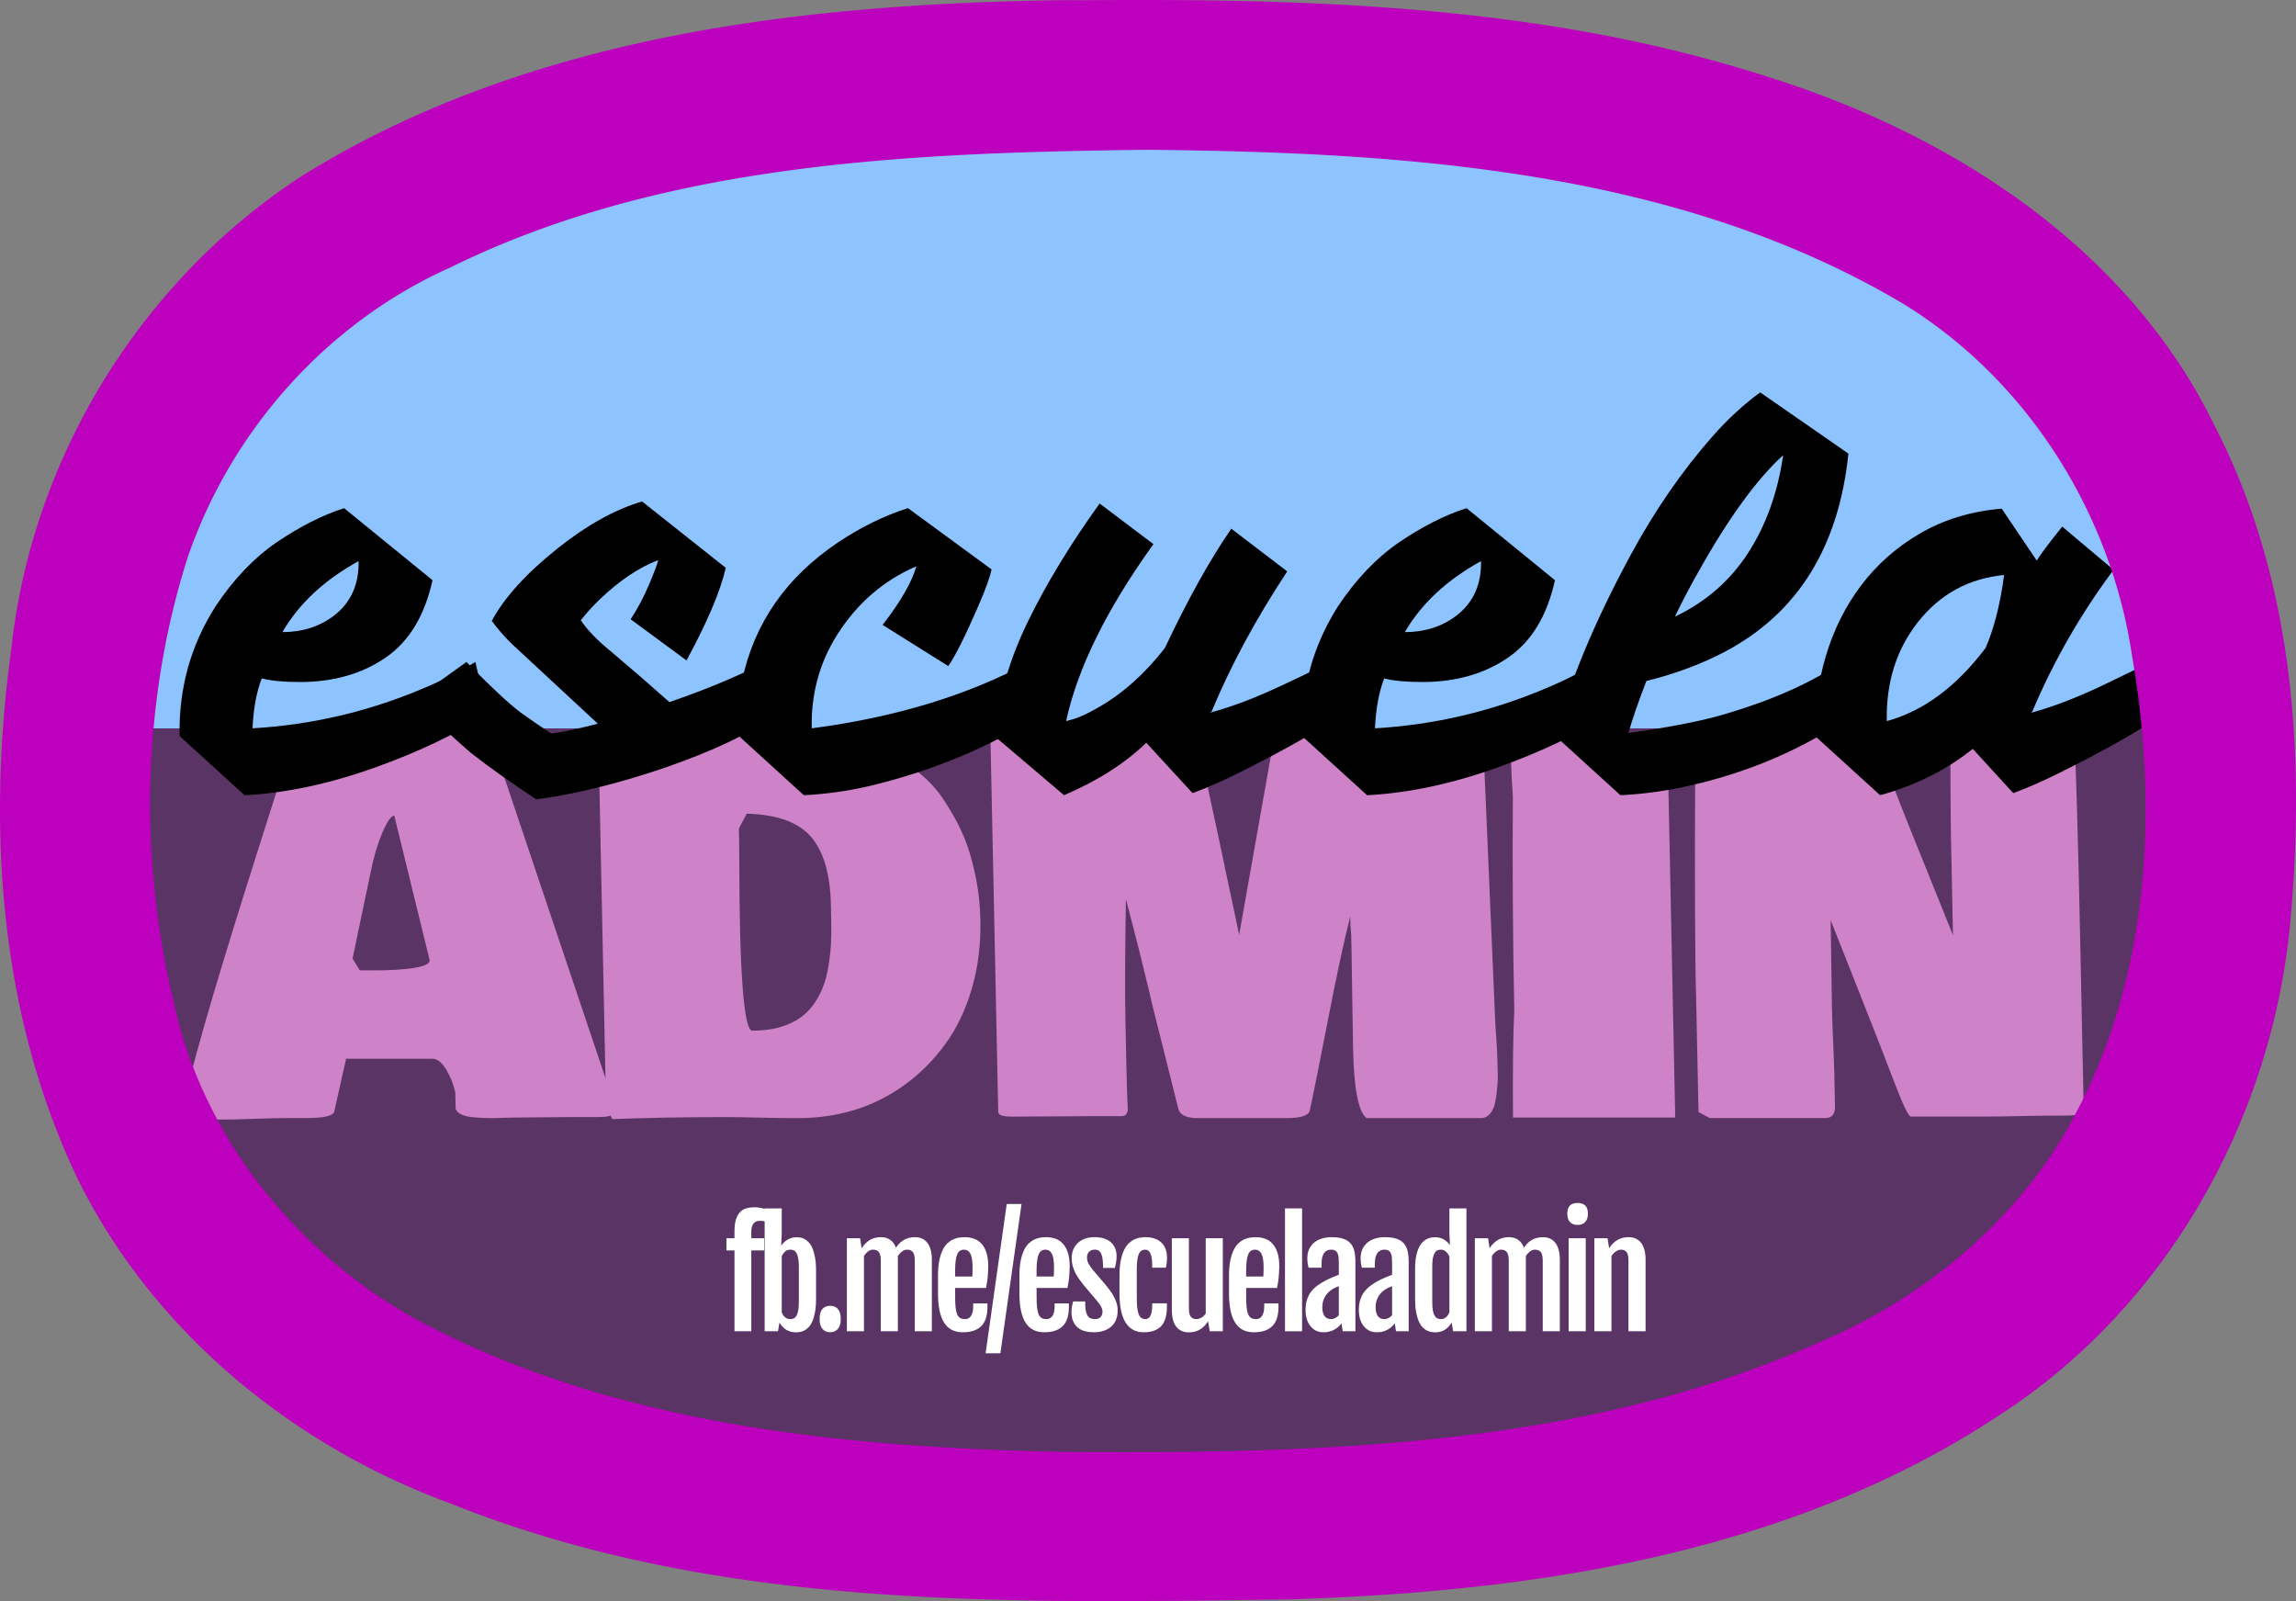 <?xml version="1.0" encoding="UTF-8" standalone="no"?>
<!-- Created with Inkscape (http://www.inkscape.org/) -->

<svg
   xmlns:dc="http://purl.org/dc/elements/1.1/"
   xmlns:cc="http://creativecommons.org/ns#"
   xmlns:rdf="http://www.w3.org/1999/02/22-rdf-syntax-ns#"
   xmlns:svg="http://www.w3.org/2000/svg"
   xmlns="http://www.w3.org/2000/svg"
   xmlns:sodipodi="http://sodipodi.sourceforge.net/DTD/sodipodi-0.dtd"
   xmlns:inkscape="http://www.inkscape.org/namespaces/inkscape"
   width="117.204mm"
   height="81.72mm"
   viewBox="0 0 415.288 289.559"
   id="svg4384"
   version="1.1"
   inkscape:version="0.91 r13725"
   sodipodi:docname="sticker.svg"
   inkscape:export-filename="/home/pablo/Descargas/sticker.png"
   inkscape:export-xdpi="90"
   inkscape:export-ydpi="90">
  <rect x="0" y="0" width="415.288" height="289.559" fill="#808080" stroke="none"/>
  <defs
     id="defs4386" />
  <sodipodi:namedview
     id="base"
     pagecolor="#ffffff"
     bordercolor="#666666"
     borderopacity="1.0"
     inkscape:pageopacity="0.0"
     inkscape:pageshadow="2"
     inkscape:zoom="1.5831252"
     inkscape:cx="216.96903"
     inkscape:cy="130.56655"
     inkscape:document-units="px"
     inkscape:current-layer="layer1"
     showgrid="false"
     inkscape:window-width="1600"
     inkscape:window-height="850"
     inkscape:window-x="0"
     inkscape:window-y="31"
     inkscape:window-maximized="1"
     showguides="false"
     inkscape:guide-bbox="true"
     fit-margin-top="0"
     fit-margin-left="0"
     fit-margin-right="0"
     fit-margin-bottom="0">
    <sodipodi:guide
       position="38.981,207.931"
       orientation="1,0"
       id="guide4471" />
    <sodipodi:guide
       position="371.683,122.666"
       orientation="1,0"
       id="guide4473" />
    <sodipodi:guide
       position="-144.057,1.424"
       orientation="1,0"
       id="guide3655" />
  </sodipodi:namedview>
  <g
     inkscape:label="Capa 1"
     inkscape:groupmode="layer"
     id="layer1"
     transform="translate(-257.496,-336.539)">
    <g
       id="g3441">
      <path
         sodipodi:nodetypes="cccccccc"
         inkscape:connector-curvature="0"
         id="rect3653"
         d="m 333.464,374.874 135.203,-27.161 126.992,24.635 c 46.134,26.627 65.72,63.376 66.352,80.029 l 5.053,16.863 -396.794,0 0,-18.126 c 1.294,-16.688 32.177,-57.289 63.194,-76.239 z"
         style="opacity:1;fill:#8dc4ff;fill-opacity:1" />
      <path
         sodipodi:nodetypes="ccccccccc"
         inkscape:connector-curvature="0"
         id="rect3657"
         d="m 270.27,468.274 c 66.132,0 132.265,0 198.397,0 66.132,0 132.265,0 198.397,0 0.72,18.138 -1.965,35.861 -4.422,53.749 0.813,22.05 -29.673,56.658 -87.197,80.03 l -105.515,18.318 -102.357,-14.528 c -67.12,-16.53 -94.145,-58.907 -96.672,-73.713 0.632,-17.113 -0.632,-37.717 -0.632,-63.856 z"
         style="fill:#5a3464;fill-opacity:1" />
      <g
         id="text4210"
         style="font-style:normal;font-weight:normal;font-size:29.771px;line-height:125%;font-family:sans-serif;letter-spacing:0px;word-spacing:0px;fill:#ce82c8;fill-opacity:1;stroke:none;stroke-width:1px;stroke-linecap:butt;stroke-linejoin:miter;stroke-opacity:1"
         transform="matrix(3.125,0,0.065,3.125,35.633,51.135)">
        <path
           inkscape:connector-curvature="0"
           id="path4235"
           style="font-style:normal;font-variant:normal;font-weight:normal;font-stretch:ultra-condensed;font-family:'Bowlby One SC';-inkscape-font-specification:'Bowlby One SC Ultra-Condensed';letter-spacing:-1.496px;fill:#ce82c8;fill-opacity:1"
           d="m 78.26,155.627 q 0.901,-3.329 1.992,-6.76 1.09,-3.431 2.704,-8.199 1.628,-4.783 2.224,-6.614 0.174,-0.291 0.233,-0.349 l 2.442,0 q 0.858,0 2.529,-0.029 1.672,-0.029 2.529,-0.029 l 2.442,0 q 0.218,0 0.363,0.015 0.145,0 0.349,0.029 0.204,0.029 0.32,0.087 0.131,0.058 0.218,0.174 0.087,0.116 0.087,0.276 l 6.701,21.238 q 0,0.291 -0.218,0.392 -0.204,0.116 -0.785,0.116 l -1.337,0 q -0.581,0 -1.73,0.015 -1.148,0.015 -1.73,0.015 -0.174,0 -0.712,0.015 -0.523,0.029 -0.887,0.015 -0.363,0 -0.814,-0.044 -0.436,-0.029 -0.712,-0.16 -0.262,-0.116 -0.334,-0.32 l 0,-0.959 q -0.145,-0.727 -0.509,-1.337 -0.363,-0.611 -0.77,-0.611 l -5.001,0 -0.756,3.082 q -0.16,0.349 -1.628,0.349 l -1.163,0 q -0.625,0 -1.861,0.044 -1.236,0.044 -1.861,0.044 l -0.407,0 q -0.233,0 -0.741,0.015 -0.494,0.015 -0.77,0.015 -0.116,-0.116 -0.407,-0.523 z m 10.088,-8.824 0.407,0.683 0.959,0 q 1.163,0 2.122,-0.131 0.974,-0.145 0.974,-0.451 l -1.875,-8.373 q -0.262,0 -0.712,0.988 -0.436,0.989 -0.712,2.239 l -1.163,5.044 z" />
        <path
           inkscape:connector-curvature="0"
           id="path4237"
           style="font-style:normal;font-variant:normal;font-weight:normal;font-stretch:ultra-condensed;font-family:'Bowlby One SC';-inkscape-font-specification:'Bowlby One SC Ultra-Condensed';letter-spacing:-1.496px;fill:#ce82c8;fill-opacity:1"
           d="m 102.843,134.288 q 0,-0.16 0.174,-0.276 0.189,-0.131 0.538,-0.189 0.349,-0.073 0.698,-0.116 0.349,-0.044 0.829,-0.058 0.494,-0.015 0.814,-0.015 0.32,0 0.727,0.015 0.422,0 0.494,0 l 1.628,0 q 0.48,0 1.337,-0.029 0.872,-0.029 1.279,-0.029 6.934,0 9.914,2.384 l 0.523,0.465 q 0.247,0.233 0.552,0.611 0.305,0.363 0.741,1.119 0.451,0.741 0.8,1.614 0.349,0.872 0.596,2.151 0.247,1.279 0.247,2.646 0,2.122 -0.581,3.969 -0.581,1.846 -1.599,3.198 -1.003,1.352 -2.369,2.34 -1.352,0.974 -2.936,1.468 -1.585,0.48 -3.271,0.48 l -0.465,0 q -0.625,0 -1.861,-0.029 -1.236,-0.029 -1.861,-0.029 -3.649,0 -6.6,0.116 -0.349,-0.698 -0.349,-1.279 l 0,-20.526 z m 8.548,16.688 q 0.872,0 1.57,-0.189 0.698,-0.204 1.177,-0.523 0.48,-0.32 0.843,-0.814 0.363,-0.494 0.567,-1.018 0.218,-0.523 0.334,-1.192 0.131,-0.683 0.174,-1.279 0.044,-0.611 0.044,-1.352 l 0,-0.901 q 0,-2.675 -1.061,-3.939 -1.061,-1.279 -3.707,-1.352 -0.073,0.16 -0.233,0.436 -0.16,0.276 -0.233,0.436 l 0,0.698 q 0,0.218 -0.015,1.134 -0.189,9.74 0.538,9.856 z" />
        <path
           inkscape:connector-curvature="0"
           id="path4239"
           style="font-style:normal;font-variant:normal;font-weight:normal;font-stretch:ultra-condensed;font-family:'Bowlby One SC';-inkscape-font-specification:'Bowlby One SC Ultra-Condensed';letter-spacing:-1.496px;fill:#ce82c8;fill-opacity:1"
           d="m 154.406,150.191 q 0,0.262 0.029,0.814 0.029,0.538 0.044,1.032 0.015,0.494 0.015,1.105 0.015,0.596 -0.044,1.09 -0.044,0.48 -0.145,0.916 -0.102,0.422 -0.32,0.654 -0.204,0.233 -0.509,0.233 l -6.629,0 q -0.698,-0.538 -0.698,-4.012 0,-1.265 0.015,-3.038 0.015,-1.788 0.015,-2.544 l 0,-1.018 q 0,-0.131 -0.029,-0.494 -0.015,-0.378 0,-0.581 -0.581,2.108 -1.425,6.033 -0.843,3.925 -1.163,5.248 -0.145,0.407 -1.337,0.407 l -5.146,0 q -0.945,0 -1.105,-0.494 l -1.396,-6.076 q -0.189,-0.93 -0.422,-1.933 -0.218,-1.003 -0.523,-2.282 -0.305,-1.279 -0.451,-1.89 -0.174,4.652 -0.174,7.094 l 0,2.558 q 0,1.715 0.029,2.588 -0.087,0.32 -0.32,0.32 l -1.366,0 q -0.858,0 -2.515,0.015 -1.657,0.015 -2.515,0.015 -0.785,0 -0.785,-0.262 l 0,-21.572 q 0,-0.131 0.058,-0.218 0.073,-0.102 0.204,-0.145 0.145,-0.058 0.276,-0.087 0.131,-0.029 0.334,-0.029 0.204,-0.015 0.334,-0.015 0.131,-0.015 0.334,0 0.204,0 0.262,0 l 1.715,0 q 4.143,0 5.829,0.116 1.701,0.116 2.602,0.116 0.349,1.948 1.105,5.786 l 1.105,5.786 2.326,-11.746 q 0,0 0.116,0.029 0.116,0.029 0.174,0.029 1.555,0 4.594,-0.044 3.038,-0.044 4.594,-0.044 l 2.151,0 q 0.407,0.044 0.407,0.814 0.32,14.086 0.349,15.729 z" />
        <path
           inkscape:connector-curvature="0"
           id="path4241"
           style="font-style:normal;font-variant:normal;font-weight:normal;font-stretch:ultra-condensed;font-family:'Bowlby One SC';-inkscape-font-specification:'Bowlby One SC Ultra-Condensed';letter-spacing:-1.496px;fill:#ce82c8;fill-opacity:1"
           d="m 155.323,156.005 q 0.058,-4.23 0.204,-6.193 0,-6.105 0.174,-12.385 -0.058,-1.221 -0.058,-1.803 l 0,-0.436 q -0.058,-0.64 -0.058,-1.047 0,-0.276 0.262,-0.494 2.384,0.174 7.268,0.174 1.163,0 1.599,-0.058 l 0,22.241 -9.391,0 z" />
        <path
           inkscape:connector-curvature="0"
           id="path4243"
           style="font-style:normal;font-variant:normal;font-weight:normal;font-stretch:ultra-condensed;font-family:'Bowlby One SC';-inkscape-font-specification:'Bowlby One SC Ultra-Condensed';letter-spacing:-1.496px;fill:#ce82c8;fill-opacity:1"
           d="m 166.067,155.686 0,-6.571 q -0.029,-3.605 0.233,-13.752 l 0,-1.192 q 0,-0.32 0.116,-0.378 l 10.001,0 q 0.145,0 0.581,1.105 0.451,1.105 1.076,2.849 0.64,1.73 0.901,2.384 l 2.035,5.32 0,-5.64 q 0,-0.727 0.029,-2.66 0.044,-1.948 0.029,-3.038 0,-0.407 2.326,-0.407 0.727,0 1.992,0.029 1.265,0.029 1.555,0.029 l 1.105,0 q 0.233,0 0.233,0.087 0.087,4.041 0.087,11.571 l 0,10.088 q -0.102,0.378 -0.93,0.378 l -0.378,0 q -0.756,0 -2.224,0.029 -1.468,0.029 -2.224,0.029 l -4.274,0 q -0.204,-0.073 -0.843,-1.832 -0.683,-1.904 -2.035,-5.509 -1.352,-3.605 -1.512,-4.027 0,0.858 -0.015,2.558 -0.015,1.701 -0.015,2.558 0,0.64 0.029,1.919 0.029,1.279 0.029,1.919 l 0,1.832 q 0,0.669 -0.581,0.669 l -6.687,0 -0.64,-0.349 z m 22.212,-21.863 0,0.058 0,-0.058 z" />
      </g>
      <g
         id="text4214"
         style="font-style:normal;font-weight:normal;font-size:29.771px;line-height:125%;font-family:sans-serif;letter-spacing:0px;word-spacing:0px;fill:#000000;fill-opacity:1;stroke:none;stroke-width:1px;stroke-linecap:butt;stroke-linejoin:miter;stroke-opacity:1"
         transform="matrix(3.125,0,0.065,3.125,35.633,50.909)">
        <path
           inkscape:connector-curvature="0"
           id="path4246"
           style="font-style:italic;font-variant:normal;font-weight:normal;font-stretch:normal;font-family:'Vampiro One';-inkscape-font-specification:'Vampiro One Italic';letter-spacing:-0.49px;fill:#000000;fill-opacity:1"
           d="m 85.631,130.871 q -1.399,0 -2.203,-0.208 -0.476,1.161 -0.595,2.888 5.121,-0.298 9.884,-2.292 1.608,-0.655 3.096,-1.548 l 0.625,3.007 q -2.769,1.756 -6.55,3.096 -4.019,1.429 -7.592,1.608 l -3.692,-3.424 q 0,-4.108 2.233,-7.502 1.608,-2.352 3.632,-3.721 2.054,-1.369 3.93,-1.965 l 5.031,4.168 q -0.744,3.096 -2.828,4.495 -2.084,1.399 -4.972,1.399 z m -0.953,-2.888 q 1.727,0 3.007,-0.953 1.489,-1.131 1.489,-3.156 -3.007,1.637 -4.495,4.108 z" />
        <path
           inkscape:connector-curvature="0"
           id="path4248"
           style="font-style:italic;font-variant:normal;font-weight:normal;font-stretch:normal;font-family:'Vampiro One';-inkscape-font-specification:'Vampiro One Italic';letter-spacing:-0.49px;fill:#000000;fill-opacity:1"
           d="m 99.167,137.659 q -2.144,-1.429 -3.751,-2.709 -1.459,-1.28 -3.186,-3.066 l 3.066,-2.173 q 2.084,2.173 3.066,2.918 0.982,0.715 1.756,1.221 0.834,-0.089 2.709,-0.566 l -4.942,-4.674 q -0.685,-0.715 -1.072,-1.28 1.131,-2.024 3.9,-4.198 2.59,-2.024 4.942,-2.709 l 4.763,3.84 q -0.506,2.024 -2.382,5.359 l -3.186,-2.382 q 0.625,-0.923 1.102,-1.995 0.476,-1.072 0.566,-1.429 -1.667,0.625 -3.424,2.263 -0.625,0.595 -1.131,1.221 0.566,0.863 1.727,1.816 1.965,1.697 3.305,2.918 3.305,-1.131 5.597,-2.322 l 0.625,3.007 q -2.382,1.697 -6.699,3.156 -3.989,1.34 -7.353,1.786 z" />
        <path
           inkscape:connector-curvature="0"
           id="path4250"
           style="font-style:italic;font-variant:normal;font-weight:normal;font-stretch:normal;font-family:'Vampiro One';-inkscape-font-specification:'Vampiro One Italic';letter-spacing:-0.49px;fill:#000000;fill-opacity:1"
           d="m 115.202,133.551 q 7.294,-0.953 12.683,-3.84 l 0.655,3.007 q -4.585,2.888 -10.182,4.198 -1.876,0.417 -3.692,0.506 l -3.692,-3.424 q 0,-2.114 0.268,-3.275 1.161,-4.912 5.686,-7.919 2.024,-1.34 4.108,-1.995 l 4.763,3.543 q -0.149,0.685 -0.834,2.173 -1.131,2.501 -1.786,3.424 l -3.751,-2.382 q 1.608,-2.024 2.024,-3.394 -2.858,1.221 -4.644,3.93 -1.608,2.441 -1.608,5.448 z" />
        <path
           inkscape:connector-curvature="0"
           id="path4252"
           style="font-style:italic;font-variant:normal;font-weight:normal;font-stretch:normal;font-family:'Vampiro One';-inkscape-font-specification:'Vampiro One Italic';letter-spacing:-0.49px;fill:#000000;fill-opacity:1"
           d="m 134.547,134.384 q -1.876,1.786 -4.823,3.037 l -3.96,-3.424 q 0.417,-3.364 2.084,-6.639 1.667,-3.275 4.287,-6.818 l 3.066,2.352 q -4.168,5.627 -5.269,10.241 0.03,0 0.536,-0.149 0.536,-0.179 1.369,-0.655 2.114,-1.191 3.9,-3.424 2.084,-4.228 3.989,-6.907 l 3.186,2.471 q -2.798,4.108 -4.555,8.128 l -0.119,0.059 q 1.905,-0.506 4.138,-1.548 2.263,-1.042 2.888,-1.399 l 0.625,3.007 q -1.846,1.34 -5.805,3.305 -1.608,0.804 -2.918,1.28 l -2.62,-2.918 z" />
        <path
           inkscape:connector-curvature="0"
           id="path4254"
           style="font-style:italic;font-variant:normal;font-weight:normal;font-stretch:normal;font-family:'Vampiro One';-inkscape-font-specification:'Vampiro One Italic';letter-spacing:-0.49px;fill:#000000;fill-opacity:1"
           d="m 150.598,130.871 q -1.399,0 -2.203,-0.208 -0.476,1.161 -0.595,2.888 5.121,-0.298 9.884,-2.292 1.608,-0.655 3.096,-1.548 l 0.625,3.007 q -2.769,1.756 -6.55,3.096 -4.019,1.429 -7.592,1.608 l -3.692,-3.424 q 0,-4.108 2.233,-7.502 1.608,-2.352 3.632,-3.721 2.054,-1.369 3.93,-1.965 l 5.031,4.168 q -0.744,3.096 -2.828,4.495 -2.084,1.399 -4.972,1.399 z m -0.953,-2.888 q 1.727,0 3.007,-0.953 1.489,-1.131 1.489,-3.156 -3.007,1.637 -4.495,4.108 z" />
        <path
           inkscape:connector-curvature="0"
           id="path4256"
           style="font-style:italic;font-variant:normal;font-weight:normal;font-stretch:normal;font-family:'Vampiro One';-inkscape-font-specification:'Vampiro One Italic';letter-spacing:-0.49px;fill:#000000;fill-opacity:1"
           d="m 158.239,133.997 q 1.28,-4.615 4.555,-10.45 2.173,-3.87 4.882,-6.877 1.369,-1.518 2.828,-2.56 l 5.031,3.543 q -1.012,8.128 -7.383,11.462 -2.054,1.072 -4.585,1.697 -0.715,1.756 -1.102,3.007 3.692,-0.506 5.746,-1.131 4.019,-1.191 6.699,-2.977 l 0.625,3.007 q -4.376,3.037 -9.944,4.228 -1.846,0.387 -3.662,0.476 l -3.692,-3.424 z m 7.056,-6.907 q 2.709,-1.28 4.317,-3.692 1.608,-2.411 2.144,-5.657 -2.352,2.114 -5.031,6.728 -0.774,1.31 -1.429,2.62 z" />
        <path
           inkscape:connector-curvature="0"
           id="path4258"
           style="font-style:italic;font-variant:normal;font-weight:normal;font-stretch:normal;font-family:'Vampiro One';-inkscape-font-specification:'Vampiro One Italic';letter-spacing:-0.49px;fill:#000000;fill-opacity:1"
           d="m 182.376,134.741 q -2.352,1.846 -5.418,2.679 l -3.692,-3.424 q 0,-2.352 0.715,-4.615 0.715,-2.263 2.114,-4.079 1.399,-1.816 3.453,-3.007 2.084,-1.221 4.793,-1.459 l 1.965,3.007 q 0.357,-0.566 1.518,-1.965 l 2.918,2.501 q -2.947,3.84 -4.882,8.217 l -0.089,0.059 q 1.727,-0.447 4.049,-1.518 2.322,-1.102 2.947,-1.429 l 0.655,3.007 q -1.756,1.28 -5.835,3.305 -1.608,0.804 -2.918,1.28 l -2.292,-2.56 z m -4.942,-1.608 q 3.186,-0.863 5.805,-4.228 0.774,-1.697 1.161,-4.228 -3.066,0.298 -5.031,2.709 -1.935,2.382 -1.935,5.746 z" />
      </g>
      <g
         id="text4467"
         style="font-style:normal;font-weight:normal;font-size:25.018px;line-height:125%;font-family:sans-serif;letter-spacing:0px;word-spacing:0px;fill:#ffffff;fill-opacity:1;stroke:none;stroke-width:1px;stroke-linecap:butt;stroke-linejoin:miter;stroke-opacity:1">
        <path
           id="path3391"
           style="font-style:normal;font-variant:normal;font-weight:normal;font-stretch:normal;font-family:'Fjalla One';-inkscape-font-specification:'Fjalla One';letter-spacing:-1.651px;fill:#ffffff"
           d="m 390.344,562.675 -1.454,0 0,-2.199 1.454,0 0,-1.209 q 0,-1.368 0.281,-2.223 0.281,-0.867 0.77,-1.344 0.501,-0.489 1.161,-0.66 0.672,-0.171 1.441,-0.171 0.22,0 0.489,0.024 0.281,0.024 0.55,0.086 0.281,0.049 0.537,0.122 0.269,0.073 0.476,0.183 l 0,2.174 q -0.513,-0.134 -1.148,-0.134 -0.305,0 -0.586,0.098 -0.269,0.098 -0.476,0.33 -0.208,0.22 -0.33,0.599 -0.122,0.366 -0.122,0.916 l 0,1.209 2.333,0 0,2.199 -2.333,0 0,14.623 -3.042,0 0,-14.623 z" />
        <path
           id="path3393"
           style="font-style:normal;font-variant:normal;font-weight:normal;font-stretch:normal;font-family:'Fjalla One';-inkscape-font-specification:'Fjalla One';letter-spacing:-1.651px;fill:#ffffff"
           d="m 395.802,555.077 3.091,0 0,4.483 -0.098,2.223 0.012,0.012 q 0.208,-0.293 0.476,-0.562 0.281,-0.269 0.623,-0.476 0.354,-0.22 0.77,-0.342 0.428,-0.122 0.928,-0.122 0.257,0 0.611,0.049 0.366,0.049 0.745,0.244 0.391,0.195 0.77,0.586 0.391,0.379 0.684,1.051 0.305,0.672 0.489,1.674 0.195,1.002 0.195,2.431 l 0,5.094 q 0,1.429 -0.195,2.431 -0.183,1.002 -0.489,1.686 -0.305,0.672 -0.696,1.063 -0.391,0.391 -0.794,0.586 -0.403,0.195 -0.782,0.244 -0.379,0.061 -0.66,0.061 -0.586,0 -1.063,-0.147 -0.464,-0.147 -0.831,-0.391 -0.354,-0.257 -0.635,-0.574 -0.269,-0.318 -0.476,-0.647 l -0.257,1.564 -2.419,0 0,-22.221 z m 3.091,18.813 q 0.098,0.232 0.232,0.452 0.147,0.22 0.33,0.391 0.183,0.159 0.428,0.269 0.244,0.098 0.55,0.098 0.342,0 0.623,-0.122 0.281,-0.134 0.489,-0.464 0.208,-0.342 0.318,-0.941 0.122,-0.599 0.122,-1.539 l 0,-6.438 q 0,-0.941 -0.122,-1.527 -0.11,-0.599 -0.318,-0.941 -0.195,-0.342 -0.476,-0.464 -0.281,-0.122 -0.623,-0.122 -0.574,0 -0.953,0.342 -0.366,0.33 -0.599,0.794 l 0,10.213 z" />
        <path
           id="path3395"
           style="font-style:normal;font-variant:normal;font-weight:normal;font-stretch:normal;font-family:'Fjalla One';-inkscape-font-specification:'Fjalla One';letter-spacing:-1.651px;fill:#ffffff"
           d="m 405.744,575.111 q 0,-1.295 0.513,-1.857 0.513,-0.562 1.393,-0.562 0.916,0 1.417,0.599 0.501,0.599 0.501,1.82 0,1.124 -0.513,1.747 -0.501,0.611 -1.417,0.611 -0.867,0 -1.38,-0.599 -0.513,-0.599 -0.513,-1.759 z" />
        <path
           id="path3397"
           style="font-style:normal;font-variant:normal;font-weight:normal;font-stretch:normal;font-family:'Fjalla One';-inkscape-font-specification:'Fjalla One';letter-spacing:-1.651px;fill:#ffffff"
           d="m 410.677,560.476 2.394,0 0.269,1.796 0,0.012 q 0.366,-0.574 0.782,-0.953 0.415,-0.391 0.855,-0.623 0.452,-0.232 0.916,-0.33 0.476,-0.098 0.941,-0.098 0.99,0 1.674,0.476 0.684,0.476 1.038,1.429 0.366,-0.55 0.77,-0.916 0.415,-0.366 0.855,-0.586 0.44,-0.22 0.892,-0.305 0.452,-0.098 0.916,-0.098 1.466,0 2.26,1.038 0.806,1.026 0.806,3.091 l 0,12.888 -3.091,0 0,-12.778 q 0,-0.55 -0.086,-0.928 -0.086,-0.379 -0.257,-0.611 -0.171,-0.232 -0.44,-0.33 -0.269,-0.11 -0.647,-0.11 -0.428,0 -0.855,0.318 -0.428,0.305 -0.782,0.855 0.012,0.11 0.012,0.22 0,0.11 0,0.22 l 0,13.144 -3.091,0 0,-12.778 q 0,-0.55 -0.086,-0.928 -0.086,-0.379 -0.257,-0.611 -0.171,-0.232 -0.44,-0.33 -0.269,-0.11 -0.647,-0.11 -0.415,0 -0.843,0.305 -0.428,0.305 -0.77,0.843 l 0,13.609 -3.091,0 0,-16.821 z" />
        <path
           id="path3399"
           style="font-style:normal;font-variant:normal;font-weight:normal;font-stretch:normal;font-family:'Fjalla One';-inkscape-font-specification:'Fjalla One';letter-spacing:-1.651px;fill:#ffffff"
           d="m 431.65,577.481 q -1.087,0 -1.93,-0.403 -0.831,-0.403 -1.405,-1.258 -0.574,-0.855 -0.867,-2.187 -0.293,-1.344 -0.293,-3.225 l 0,-3.176 q 0,-1.6 0.232,-2.736 0.244,-1.148 0.623,-1.918 0.391,-0.782 0.892,-1.234 0.513,-0.452 1.051,-0.684 0.537,-0.244 1.063,-0.305 0.537,-0.073 0.989,-0.073 0.831,0 1.6,0.257 0.77,0.244 1.356,0.855 0.586,0.599 0.928,1.613 0.354,1.014 0.354,2.529 0,0.513 -0.037,1.038 -0.024,0.525 -0.073,1.038 -0.049,0.501 -0.134,0.977 -0.073,0.476 -0.159,0.88 l -5.583,0 0,1.71 q 0,1.099 0.086,1.857 0.086,0.745 0.281,1.209 0.208,0.452 0.55,0.66 0.354,0.195 0.88,0.195 0.281,0 0.55,-0.11 0.269,-0.122 0.464,-0.391 0.208,-0.269 0.33,-0.709 0.122,-0.452 0.122,-1.112 l 0,-0.525 2.578,0 0,0.647 q 0,2.394 -1.148,3.494 -1.136,1.087 -3.298,1.087 z m 1.71,-10.09 q 0.012,-0.134 0.024,-0.354 0.012,-0.232 0.012,-0.476 0.012,-0.244 0.012,-0.476 0,-0.244 0,-0.415 0,-1.661 -0.391,-2.394 -0.391,-0.733 -1.161,-0.733 -0.403,0 -0.709,0.195 -0.305,0.183 -0.501,0.635 -0.195,0.44 -0.293,1.173 -0.098,0.733 -0.098,1.82 l 0,1.026 3.103,0 z" />
        <path
           id="path3401"
           style="font-style:normal;font-variant:normal;font-weight:normal;font-stretch:normal;font-family:'Fjalla One';-inkscape-font-specification:'Fjalla One';letter-spacing:-1.651px;fill:#ffffff"
           d="m 439.589,554.283 2.675,0 -3.824,26.997 -2.675,0 3.824,-26.997 z" />
        <path
           id="path3403"
           style="font-style:normal;font-variant:normal;font-weight:normal;font-stretch:normal;font-family:'Fjalla One';-inkscape-font-specification:'Fjalla One';letter-spacing:-1.651px;fill:#ffffff"
           d="m 446.379,577.481 q -1.087,0 -1.93,-0.403 -0.831,-0.403 -1.405,-1.258 -0.574,-0.855 -0.867,-2.187 -0.293,-1.344 -0.293,-3.225 l 0,-3.176 q 0,-1.6 0.232,-2.736 0.244,-1.148 0.623,-1.918 0.391,-0.782 0.892,-1.234 0.513,-0.452 1.051,-0.684 0.537,-0.244 1.063,-0.305 0.538,-0.073 0.99,-0.073 0.831,0 1.6,0.257 0.77,0.244 1.356,0.855 0.586,0.599 0.928,1.613 0.354,1.014 0.354,2.529 0,0.513 -0.037,1.038 -0.024,0.525 -0.073,1.038 -0.049,0.501 -0.134,0.977 -0.073,0.476 -0.159,0.88 l -5.583,0 0,1.71 q 0,1.099 0.086,1.857 0.086,0.745 0.281,1.209 0.208,0.452 0.55,0.66 0.354,0.195 0.88,0.195 0.281,0 0.55,-0.11 0.269,-0.122 0.464,-0.391 0.208,-0.269 0.33,-0.709 0.122,-0.452 0.122,-1.112 l 0,-0.525 2.578,0 0,0.647 q 0,2.394 -1.148,3.494 -1.136,1.087 -3.298,1.087 z m 1.71,-10.09 q 0.012,-0.134 0.024,-0.354 0.012,-0.232 0.012,-0.476 0.012,-0.244 0.012,-0.476 0,-0.244 0,-0.415 0,-1.661 -0.391,-2.394 -0.391,-0.733 -1.161,-0.733 -0.403,0 -0.709,0.195 -0.305,0.183 -0.501,0.635 -0.195,0.44 -0.293,1.173 -0.098,0.733 -0.098,1.82 l 0,1.026 3.103,0 z" />
        <path
           id="path3405"
           style="font-style:normal;font-variant:normal;font-weight:normal;font-stretch:normal;font-family:'Fjalla One';-inkscape-font-specification:'Fjalla One';letter-spacing:-1.651px;fill:#ffffff"
           d="m 451.3,573.779 q 0,-0.55 0.098,-1.063 0.11,-0.513 0.208,-0.818 l 2.174,0 q 0,0.916 0.086,1.539 0.098,0.611 0.305,0.977 0.208,0.366 0.55,0.525 0.354,0.159 0.855,0.159 0.696,0 1.014,-0.391 0.318,-0.391 0.318,-0.904 0,-0.269 -0.073,-0.513 -0.073,-0.244 -0.208,-0.489 -0.134,-0.257 -0.33,-0.513 -0.195,-0.257 -0.44,-0.562 l -2.26,-2.663 q -0.44,-0.55 -0.855,-1.112 -0.403,-0.574 -0.721,-1.173 -0.305,-0.611 -0.501,-1.27 -0.183,-0.66 -0.183,-1.393 0,-0.977 0.33,-1.698 0.342,-0.721 0.904,-1.197 0.574,-0.476 1.319,-0.709 0.745,-0.232 1.576,-0.232 0.916,0 1.649,0.22 0.733,0.22 1.258,0.66 0.525,0.44 0.806,1.099 0.281,0.647 0.281,1.515 0,0.586 -0.11,1.136 -0.098,0.55 -0.195,0.941 l -2.138,0 q -0.012,-0.831 -0.073,-1.454 -0.061,-0.623 -0.232,-1.026 -0.159,-0.415 -0.452,-0.623 -0.281,-0.208 -0.745,-0.208 -0.403,0 -0.672,0.134 -0.269,0.122 -0.44,0.33 -0.159,0.208 -0.232,0.464 -0.061,0.257 -0.061,0.525 0,0.586 0.281,1.087 0.281,0.501 0.745,1.087 l 2.468,2.895 q 0.269,0.33 0.623,0.806 0.354,0.464 0.672,1.038 0.318,0.562 0.537,1.234 0.22,0.672 0.22,1.405 0,0.892 -0.281,1.625 -0.281,0.721 -0.831,1.234 -0.55,0.513 -1.356,0.794 -0.794,0.281 -1.82,0.281 -0.843,0 -1.588,-0.183 -0.745,-0.195 -1.295,-0.623 -0.55,-0.44 -0.867,-1.148 -0.318,-0.709 -0.318,-1.747 z" />
        <path
           id="path3407"
           style="font-style:normal;font-variant:normal;font-weight:normal;font-stretch:normal;font-family:'Fjalla One';-inkscape-font-specification:'Fjalla One';letter-spacing:-1.651px;fill:#ffffff"
           d="m 464.344,577.481 q -2.126,0 -3.249,-1.747 -1.112,-1.747 -1.112,-5.326 l 0,-3.176 q 0,-1.6 0.232,-2.736 0.232,-1.148 0.611,-1.918 0.391,-0.782 0.88,-1.234 0.501,-0.452 1.026,-0.684 0.525,-0.244 1.038,-0.305 0.513,-0.073 0.941,-0.073 0.855,0 1.564,0.232 0.709,0.22 1.222,0.684 0.513,0.452 0.794,1.148 0.281,0.696 0.281,1.637 0,0.586 -0.061,1.014 -0.049,0.415 -0.147,0.806 l -2.468,0 0,-0.562 q 0,-1.27 -0.305,-1.979 -0.293,-0.721 -0.977,-0.721 -0.379,0 -0.66,0.183 -0.281,0.171 -0.476,0.599 -0.183,0.428 -0.281,1.148 -0.086,0.721 -0.086,1.808 l 0,4.776 q 0,1.099 0.073,1.869 0.073,0.77 0.257,1.258 0.183,0.476 0.489,0.696 0.305,0.22 0.757,0.22 0.232,0 0.452,-0.11 0.22,-0.122 0.379,-0.391 0.171,-0.269 0.269,-0.709 0.11,-0.452 0.11,-1.112 l 0,-0.525 2.663,0 0,0.647 q 0,2.394 -1.063,3.494 -1.051,1.087 -3.152,1.087 z" />
        <path
           id="path3409"
           style="font-style:normal;font-variant:normal;font-weight:normal;font-stretch:normal;font-family:'Fjalla One';-inkscape-font-specification:'Fjalla One';letter-spacing:-1.651px;fill:#ffffff"
           d="m 469.448,560.476 3.091,0 0,12.644 q 0,1.112 0.342,1.551 0.342,0.428 1.002,0.428 0.464,0 0.904,-0.257 0.44,-0.257 0.794,-0.733 l 0,-13.633 3.091,0 0,16.821 -2.358,0 -0.305,-1.796 -0.012,0 q -0.366,0.574 -0.782,0.965 -0.403,0.379 -0.855,0.611 -0.44,0.22 -0.904,0.318 -0.464,0.098 -0.928,0.098 -1.478,0 -2.284,-1.026 -0.794,-1.026 -0.794,-3.103 l 0,-12.888 z" />
        <path
           id="path3411"
           style="font-style:normal;font-variant:normal;font-weight:normal;font-stretch:normal;font-family:'Fjalla One';-inkscape-font-specification:'Fjalla One';letter-spacing:-1.651px;fill:#ffffff"
           d="m 484.289,577.481 q -1.087,0 -1.93,-0.403 -0.831,-0.403 -1.405,-1.258 -0.574,-0.855 -0.867,-2.187 -0.293,-1.344 -0.293,-3.225 l 0,-3.176 q 0,-1.6 0.232,-2.736 0.244,-1.148 0.623,-1.918 0.391,-0.782 0.892,-1.234 0.513,-0.452 1.051,-0.684 0.537,-0.244 1.063,-0.305 0.538,-0.073 0.99,-0.073 0.831,0 1.6,0.257 0.77,0.244 1.356,0.855 0.586,0.599 0.928,1.613 0.354,1.014 0.354,2.529 0,0.513 -0.037,1.038 -0.024,0.525 -0.073,1.038 -0.049,0.501 -0.134,0.977 -0.073,0.476 -0.159,0.88 l -5.583,0 0,1.71 q 0,1.099 0.086,1.857 0.086,0.745 0.281,1.209 0.208,0.452 0.55,0.66 0.354,0.195 0.88,0.195 0.281,0 0.55,-0.11 0.269,-0.122 0.464,-0.391 0.208,-0.269 0.33,-0.709 0.122,-0.452 0.122,-1.112 l 0,-0.525 2.578,0 0,0.647 q 0,2.394 -1.148,3.494 -1.136,1.087 -3.298,1.087 z m 1.71,-10.09 q 0.012,-0.134 0.024,-0.354 0.012,-0.232 0.012,-0.476 0.012,-0.244 0.012,-0.476 0,-0.244 0,-0.415 0,-1.661 -0.391,-2.394 -0.391,-0.733 -1.161,-0.733 -0.403,0 -0.709,0.195 -0.305,0.183 -0.501,0.635 -0.195,0.44 -0.293,1.173 -0.098,0.733 -0.098,1.82 l 0,1.026 3.103,0 z" />
        <path
           id="path3413"
           style="font-style:normal;font-variant:normal;font-weight:normal;font-stretch:normal;font-family:'Fjalla One';-inkscape-font-specification:'Fjalla One';letter-spacing:-1.651px;fill:#ffffff"
           d="m 489.918,555.077 3.091,0 0,22.221 -3.091,0 0,-22.221 z" />
        <path
           id="path3415"
           style="font-style:normal;font-variant:normal;font-weight:normal;font-stretch:normal;font-family:'Fjalla One';-inkscape-font-specification:'Fjalla One';letter-spacing:-1.651px;fill:#ffffff"
           d="m 496.891,577.481 q -0.782,0 -1.393,-0.305 -0.599,-0.318 -1.014,-0.855 -0.415,-0.537 -0.635,-1.27 -0.208,-0.745 -0.208,-1.613 0,-1.038 0.257,-1.845 0.257,-0.806 0.745,-1.454 0.501,-0.647 1.234,-1.173 0.733,-0.538 1.698,-1.014 0.464,-0.232 1.038,-0.464 0.586,-0.244 1.038,-0.415 l 0,-2.223 q 0,-0.489 -0.037,-0.904 -0.037,-0.428 -0.183,-0.733 -0.134,-0.318 -0.415,-0.489 -0.281,-0.183 -0.77,-0.183 -0.33,0 -0.647,0.122 -0.305,0.122 -0.55,0.415 -0.232,0.293 -0.379,0.782 -0.134,0.489 -0.134,1.209 l 0,0.733 -2.358,0 q -0.11,-0.476 -0.171,-0.867 -0.049,-0.403 -0.049,-0.794 0,-0.941 0.318,-1.661 0.33,-0.721 0.904,-1.209 0.586,-0.489 1.393,-0.733 0.806,-0.257 1.771,-0.257 1.258,0 2.089,0.281 0.831,0.269 1.319,0.818 0.501,0.55 0.696,1.38 0.208,0.831 0.208,1.942 l 0,12.595 -2.297,0 -0.22,-1.441 q -0.501,0.721 -1.344,1.173 -0.831,0.452 -1.906,0.452 z m 1.368,-2.382 q 0.391,0 0.757,-0.195 0.379,-0.208 0.635,-0.501 l 0,-5.265 q -0.244,0.098 -0.55,0.232 -0.305,0.134 -0.66,0.354 -0.33,0.208 -0.647,0.501 -0.318,0.293 -0.574,0.696 -0.244,0.403 -0.403,0.916 -0.147,0.501 -0.147,1.124 0,0.965 0.379,1.551 0.379,0.586 1.209,0.586 z" />
        <path
           id="path3417"
           style="font-style:normal;font-variant:normal;font-weight:normal;font-stretch:normal;font-family:'Fjalla One';-inkscape-font-specification:'Fjalla One';letter-spacing:-1.651px;fill:#ffffff"
           d="m 506.528,577.481 q -0.782,0 -1.393,-0.305 -0.599,-0.318 -1.014,-0.855 -0.415,-0.537 -0.635,-1.27 -0.208,-0.745 -0.208,-1.613 0,-1.038 0.257,-1.845 0.257,-0.806 0.745,-1.454 0.501,-0.647 1.234,-1.173 0.733,-0.538 1.698,-1.014 0.464,-0.232 1.038,-0.464 0.586,-0.244 1.038,-0.415 l 0,-2.223 q 0,-0.489 -0.037,-0.904 -0.037,-0.428 -0.183,-0.733 -0.134,-0.318 -0.415,-0.489 -0.281,-0.183 -0.77,-0.183 -0.33,0 -0.647,0.122 -0.305,0.122 -0.55,0.415 -0.232,0.293 -0.379,0.782 -0.134,0.489 -0.134,1.209 l 0,0.733 -2.358,0 q -0.11,-0.476 -0.171,-0.867 -0.049,-0.403 -0.049,-0.794 0,-0.941 0.318,-1.661 0.33,-0.721 0.904,-1.209 0.586,-0.489 1.393,-0.733 0.806,-0.257 1.771,-0.257 1.258,0 2.089,0.281 0.831,0.269 1.319,0.818 0.501,0.55 0.696,1.38 0.208,0.831 0.208,1.942 l 0,12.595 -2.297,0 -0.22,-1.441 q -0.501,0.721 -1.344,1.173 -0.831,0.452 -1.906,0.452 z m 1.368,-2.382 q 0.391,0 0.757,-0.195 0.379,-0.208 0.635,-0.501 l 0,-5.265 q -0.244,0.098 -0.55,0.232 -0.305,0.134 -0.66,0.354 -0.33,0.208 -0.647,0.501 -0.318,0.293 -0.574,0.696 -0.244,0.403 -0.403,0.916 -0.147,0.501 -0.147,1.124 0,0.965 0.379,1.551 0.379,0.586 1.209,0.586 z" />
        <path
           id="path3419"
           style="font-style:normal;font-variant:normal;font-weight:normal;font-stretch:normal;font-family:'Fjalla One';-inkscape-font-specification:'Fjalla One';letter-spacing:-1.651px;fill:#ffffff"
           d="m 517.068,577.493 q -0.281,0 -0.66,-0.061 -0.379,-0.049 -0.782,-0.244 -0.403,-0.195 -0.794,-0.586 -0.391,-0.391 -0.696,-1.063 -0.305,-0.684 -0.501,-1.686 -0.183,-1.002 -0.183,-2.431 l 0,-5.338 q 0,-1.417 0.195,-2.394 0.208,-0.977 0.537,-1.613 0.33,-0.647 0.733,-1.002 0.415,-0.366 0.818,-0.537 0.415,-0.171 0.782,-0.208 0.379,-0.037 0.623,-0.037 0.452,0 0.855,0.122 0.403,0.122 0.733,0.33 0.33,0.195 0.586,0.452 0.257,0.244 0.428,0.501 l 0.012,-0.012 -0.098,-2.126 0,-4.483 3.078,0 0,22.221 -2.407,0 -0.269,-1.564 q -0.208,0.33 -0.476,0.647 -0.269,0.318 -0.635,0.574 -0.366,0.244 -0.831,0.391 -0.464,0.147 -1.051,0.147 z m 1.051,-2.394 q 0.305,0 0.538,-0.098 0.244,-0.11 0.428,-0.269 0.195,-0.171 0.33,-0.391 0.147,-0.22 0.244,-0.452 l 0,-10.115 q -0.232,-0.513 -0.623,-0.867 -0.379,-0.366 -0.928,-0.366 -0.342,0 -0.623,0.122 -0.281,0.122 -0.489,0.464 -0.208,0.33 -0.33,0.928 -0.11,0.586 -0.11,1.527 l 0,6.45 q 0,0.941 0.11,1.539 0.122,0.599 0.33,0.941 0.208,0.33 0.489,0.464 0.293,0.122 0.635,0.122 z" />
        <path
           id="path3421"
           style="font-style:normal;font-variant:normal;font-weight:normal;font-stretch:normal;font-family:'Fjalla One';-inkscape-font-specification:'Fjalla One';letter-spacing:-1.651px;fill:#ffffff"
           d="m 524.261,560.476 2.394,0 0.269,1.796 0,0.012 q 0.366,-0.574 0.782,-0.953 0.415,-0.391 0.855,-0.623 0.452,-0.232 0.916,-0.33 0.476,-0.098 0.941,-0.098 0.989,0 1.674,0.476 0.684,0.476 1.038,1.429 0.366,-0.55 0.77,-0.916 0.415,-0.366 0.855,-0.586 0.44,-0.22 0.892,-0.305 0.452,-0.098 0.916,-0.098 1.466,0 2.26,1.038 0.806,1.026 0.806,3.091 l 0,12.888 -3.091,0 0,-12.778 q 0,-0.55 -0.086,-0.928 -0.086,-0.379 -0.257,-0.611 -0.171,-0.232 -0.44,-0.33 -0.269,-0.11 -0.647,-0.11 -0.428,0 -0.855,0.318 -0.428,0.305 -0.782,0.855 0.012,0.11 0.012,0.22 0,0.11 0,0.22 l 0,13.144 -3.091,0 0,-12.778 q 0,-0.55 -0.086,-0.928 -0.086,-0.379 -0.257,-0.611 -0.171,-0.232 -0.44,-0.33 -0.269,-0.11 -0.647,-0.11 -0.415,0 -0.843,0.305 -0.428,0.305 -0.77,0.843 l 0,13.609 -3.091,0 0,-16.821 z" />
        <path
           id="path3423"
           style="font-style:normal;font-variant:normal;font-weight:normal;font-stretch:normal;font-family:'Fjalla One';-inkscape-font-specification:'Fjalla One';letter-spacing:-1.651px;fill:#ffffff"
           d="m 542.828,558.07 q -0.855,0 -1.356,-0.513 -0.489,-0.513 -0.489,-1.503 0,-0.55 0.122,-0.916 0.134,-0.379 0.366,-0.599 0.244,-0.232 0.586,-0.33 0.342,-0.11 0.782,-0.11 0.916,0 1.393,0.464 0.476,0.464 0.476,1.49 0,0.953 -0.489,1.49 -0.476,0.525 -1.393,0.525 z m -1.6,2.407 3.091,0 0,16.821 -3.091,0 0,-16.821 z" />
        <path
           id="path3425"
           style="font-style:normal;font-variant:normal;font-weight:normal;font-stretch:normal;font-family:'Fjalla One';-inkscape-font-specification:'Fjalla One';letter-spacing:-1.651px;fill:#ffffff"
           d="m 545.879,560.476 2.382,0 0.281,1.796 0,0.012 q 0.366,-0.574 0.782,-0.953 0.428,-0.391 0.88,-0.623 0.452,-0.232 0.916,-0.33 0.476,-0.098 0.941,-0.098 1.478,0 2.272,1.038 0.806,1.026 0.806,3.091 l 0,12.888 -3.091,0 0,-12.778 q 0,-1.112 -0.342,-1.539 -0.342,-0.44 -1.002,-0.44 -0.464,0 -0.928,0.305 -0.452,0.305 -0.806,0.843 l 0,13.609 -3.091,0 0,-16.821 z" />
      </g>
      <path
         transform="translate(-4.02,0)"
         d="m 457.125,336.586 0.094,0.002 c -2.587,-0.039 -5.132,0.004 -7.641,0.053 a 4.023,4.023 0 0 0 -0.006,0 c -45.306,0.939 -93.143,6.818 -133.162,31.537 a 4.023,4.023 0 0 0 -0.074,0.045 c -29.234,18.937 -49.102,51.091 -52.783,85.768 -4.401,31.945 -2.236,66.126 12.105,95.936 a 4.023,4.023 0 0 0 0.023,0.047 c 13.711,27.565 38.85,48.026 67.324,58.469 48.503,19.42 101.269,17.995 151.492,17.346 a 4.023,4.023 0 0 0 0.072,-0.002 c 43.911,-1.356 90.294,-8.072 128.381,-33.191 29.952,-19.221 48.897,-52.562 52.65,-87.52 a 4.023,4.023 0 0 0 0.004,-0.041 C 678.558,474.538 676.76,442.023 662.17,413.711 646.35,381.039 613.984,360.582 580.881,350.311 540.662,337.402 498.352,336.252 457.125,336.586 Z m 11.949,27.045 c 46.975,0.446 95.63,3.685 136.193,27.549 22.536,13.574 37.941,37.727 41.848,63.732 a 4.023,4.023 0 0 0 0.014,0.088 c 4.817,27.813 3.116,57.512 -9.848,82.303 a 4.023,4.023 0 0 0 -0.018,0.031 c -9.688,18.931 -26.979,33.684 -46.738,41.963 a 4.023,4.023 0 0 0 -0.09,0.039 c -42.014,18.823 -89.607,20.111 -135.814,19.777 -40.753,-0.759 -82.449,-4.869 -118.123,-24.137 -21.393,-11.953 -38.298,-32.93 -43.471,-56.844 a 4.023,4.023 0 0 0 -0.023,-0.104 c -6.432,-26.377 -5.732,-54.879 2.412,-80.541 7.866,-23.085 25.288,-42.609 47.43,-52.518 a 4.023,4.023 0 0 0 0.137,-0.065 c 38.368,-18.913 83.039,-20.774 126.092,-21.275 z"
         id="path3665"
         style="fill:#bd00bd;fill-opacity:1"
         inkscape:original="M 457.1582 340.60938 C 454.6569 340.57157 452.15707 340.61331 449.65625 340.66211 C 404.64324 341.59505 357.56114 347.48648 318.52344 371.59961 C 290.33209 389.86066 271.08847 421.01332 267.54883 454.44336 C 263.20784 485.85205 265.38157 519.28722 279.2832 548.18164 C 292.48041 574.7144 316.82661 594.57137 344.44336 604.68555 C 391.95896 623.7277 444.16745 622.41401 494.44531 621.76367 C 538.0365 620.41791 583.64478 613.70807 620.75195 589.22852 C 649.58361 570.7398 667.97139 538.4499 671.60156 504.64453 C 674.51436 474.56167 672.66964 442.82382 658.57031 415.5 C 643.41061 384.15619 612.06097 364.194 579.67969 354.14844 C 540.1701 341.46192 498.2955 340.27649 457.1582 340.60938 z M 469.0625 359.60742 C 516.21255 360.05302 565.67769 363.21122 607.32812 387.72266 C 630.97834 401.96097 647.0104 427.13492 651.09375 454.31445 C 656.0192 482.75543 654.35065 513.3399 640.8457 539.16602 C 630.66267 559.06473 612.63546 574.39552 592.08008 583.00781 C 549.09832 602.26411 500.88811 603.47122 454.58984 603.13672 C 413.59993 602.3755 371.19479 598.29766 334.56445 578.50586 C 312.20148 566.02205 294.54837 544.19079 289.0957 518.98242 C 282.48677 491.88013 283.19845 462.65384 291.59375 436.22852 C 299.8138 412.07031 317.97391 391.69372 341.20312 381.29883 C 380.59186 361.88275 425.9219 360.1088 469.0625 359.60742 z "
         inkscape:radius="4.0229077"
         sodipodi:type="inkscape:offset" />
    </g>
  </g>
</svg>
